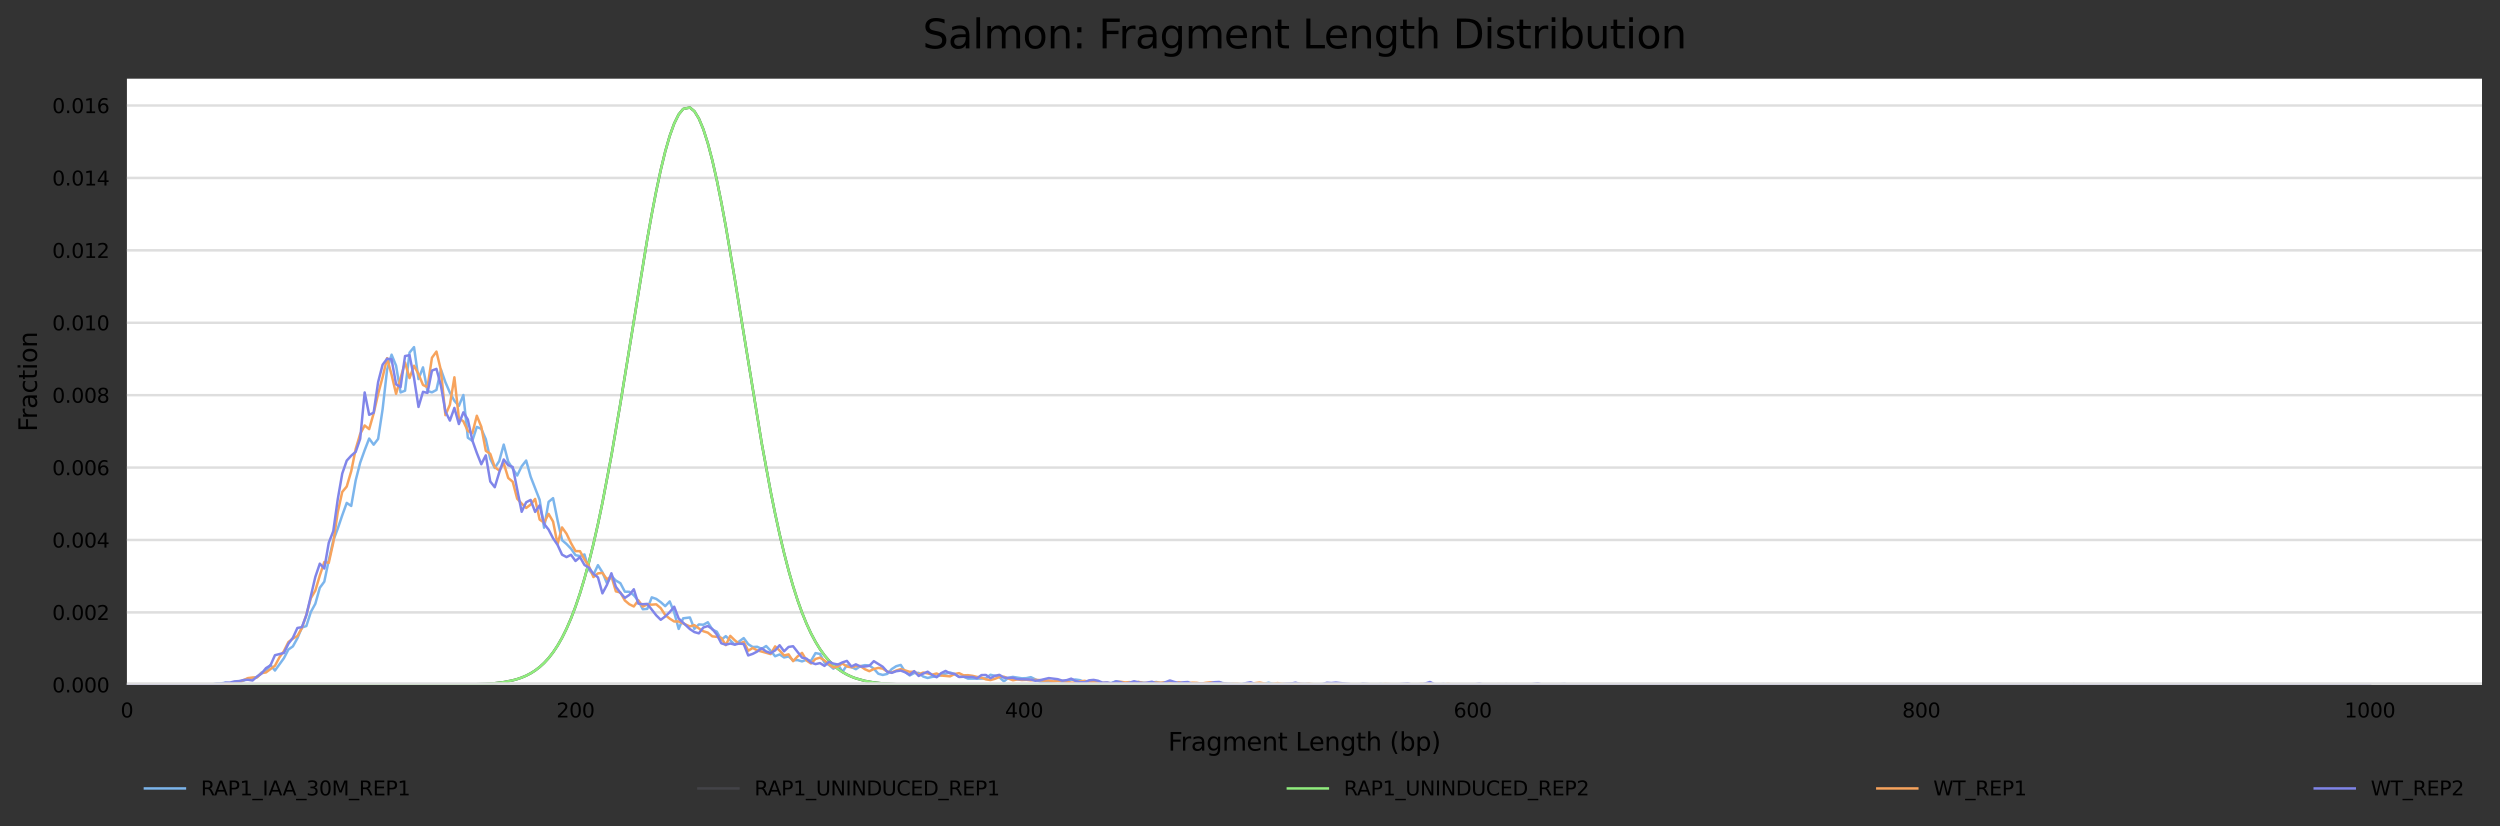 <?xml version="1.0" encoding="utf-8" standalone="no"?>
<!DOCTYPE svg PUBLIC "-//W3C//DTD SVG 1.1//EN"
  "http://www.w3.org/Graphics/SVG/1.1/DTD/svg11.dtd">
<svg xmlns:xlink="http://www.w3.org/1999/xlink" width="1000.261pt" height="330.542pt" viewBox="0 0 1000.261 330.542" xmlns="http://www.w3.org/2000/svg" version="1.1">
 <rect x="0" y="0" width="1000.261" height="330.542" fill="#333333" stroke="none"/>
 <defs>
  <style type="text/css">*{stroke-linejoin: round; stroke-linecap: butt}</style>
 </defs>
 <g id="figure_1">
  <g id="axes_1">
   <g id="patch_1">
    <path d="M 50.781 273.99 
L 993.061 273.99 
L 993.061 31.483 
L 50.781 31.483 
z
" style="fill: #ffffff"/>
   </g>
   <g id="matplotlib.axis_1">
    <g id="xtick_1">
     <g id="text_1">
      <!-- 0 -->
      <g transform="translate(48.236 287.069)scale(0.08 -0.08)">
       <defs>
        <path id="DejaVuSans-30" d="M 2034 4250 
Q 1547 4250 1301 3770 
Q 1056 3291 1056 2328 
Q 1056 1369 1301 889 
Q 1547 409 2034 409 
Q 2525 409 2770 889 
Q 3016 1369 3016 2328 
Q 3016 3291 2770 3770 
Q 2525 4250 2034 4250 
z
M 2034 4750 
Q 2819 4750 3233 4129 
Q 3647 3509 3647 2328 
Q 3647 1150 3233 529 
Q 2819 -91 2034 -91 
Q 1250 -91 836 529 
Q 422 1150 422 2328 
Q 422 3509 836 4129 
Q 1250 4750 2034 4750 
z
" transform="scale(0.016)"/>
       </defs>
       <use xlink:href="#DejaVuSans-30"/>
      </g>
     </g>
    </g>
    <g id="xtick_2">
     <g id="text_2">
      <!-- 200 -->
      <g transform="translate(222.628 287.069)scale(0.08 -0.08)">
       <defs>
        <path id="DejaVuSans-32" d="M 1228 531 
L 3431 531 
L 3431 0 
L 469 0 
L 469 531 
Q 828 903 1448 1529 
Q 2069 2156 2228 2338 
Q 2531 2678 2651 2914 
Q 2772 3150 2772 3378 
Q 2772 3750 2511 3984 
Q 2250 4219 1831 4219 
Q 1534 4219 1204 4116 
Q 875 4013 500 3803 
L 500 4441 
Q 881 4594 1212 4672 
Q 1544 4750 1819 4750 
Q 2544 4750 2975 4387 
Q 3406 4025 3406 3419 
Q 3406 3131 3298 2873 
Q 3191 2616 2906 2266 
Q 2828 2175 2409 1742 
Q 1991 1309 1228 531 
z
" transform="scale(0.016)"/>
       </defs>
       <use xlink:href="#DejaVuSans-32"/>
       <use xlink:href="#DejaVuSans-30" x="63.623"/>
       <use xlink:href="#DejaVuSans-30" x="127.246"/>
      </g>
     </g>
    </g>
    <g id="xtick_3">
     <g id="text_3">
      <!-- 400 -->
      <g transform="translate(402.109 287.069)scale(0.08 -0.08)">
       <defs>
        <path id="DejaVuSans-34" d="M 2419 4116 
L 825 1625 
L 2419 1625 
L 2419 4116 
z
M 2253 4666 
L 3047 4666 
L 3047 1625 
L 3713 1625 
L 3713 1100 
L 3047 1100 
L 3047 0 
L 2419 0 
L 2419 1100 
L 313 1100 
L 313 1709 
L 2253 4666 
z
" transform="scale(0.016)"/>
       </defs>
       <use xlink:href="#DejaVuSans-34"/>
       <use xlink:href="#DejaVuSans-30" x="63.623"/>
       <use xlink:href="#DejaVuSans-30" x="127.246"/>
      </g>
     </g>
    </g>
    <g id="xtick_4">
     <g id="text_4">
      <!-- 600 -->
      <g transform="translate(581.591 287.069)scale(0.08 -0.08)">
       <defs>
        <path id="DejaVuSans-36" d="M 2113 2584 
Q 1688 2584 1439 2293 
Q 1191 2003 1191 1497 
Q 1191 994 1439 701 
Q 1688 409 2113 409 
Q 2538 409 2786 701 
Q 3034 994 3034 1497 
Q 3034 2003 2786 2293 
Q 2538 2584 2113 2584 
z
M 3366 4563 
L 3366 3988 
Q 3128 4100 2886 4159 
Q 2644 4219 2406 4219 
Q 1781 4219 1451 3797 
Q 1122 3375 1075 2522 
Q 1259 2794 1537 2939 
Q 1816 3084 2150 3084 
Q 2853 3084 3261 2657 
Q 3669 2231 3669 1497 
Q 3669 778 3244 343 
Q 2819 -91 2113 -91 
Q 1303 -91 875 529 
Q 447 1150 447 2328 
Q 447 3434 972 4092 
Q 1497 4750 2381 4750 
Q 2619 4750 2861 4703 
Q 3103 4656 3366 4563 
z
" transform="scale(0.016)"/>
       </defs>
       <use xlink:href="#DejaVuSans-36"/>
       <use xlink:href="#DejaVuSans-30" x="63.623"/>
       <use xlink:href="#DejaVuSans-30" x="127.246"/>
      </g>
     </g>
    </g>
    <g id="xtick_5">
     <g id="text_5">
      <!-- 800 -->
      <g transform="translate(761.073 287.069)scale(0.08 -0.08)">
       <defs>
        <path id="DejaVuSans-38" d="M 2034 2216 
Q 1584 2216 1326 1975 
Q 1069 1734 1069 1313 
Q 1069 891 1326 650 
Q 1584 409 2034 409 
Q 2484 409 2743 651 
Q 3003 894 3003 1313 
Q 3003 1734 2745 1975 
Q 2488 2216 2034 2216 
z
M 1403 2484 
Q 997 2584 770 2862 
Q 544 3141 544 3541 
Q 544 4100 942 4425 
Q 1341 4750 2034 4750 
Q 2731 4750 3128 4425 
Q 3525 4100 3525 3541 
Q 3525 3141 3298 2862 
Q 3072 2584 2669 2484 
Q 3125 2378 3379 2068 
Q 3634 1759 3634 1313 
Q 3634 634 3220 271 
Q 2806 -91 2034 -91 
Q 1263 -91 848 271 
Q 434 634 434 1313 
Q 434 1759 690 2068 
Q 947 2378 1403 2484 
z
M 1172 3481 
Q 1172 3119 1398 2916 
Q 1625 2713 2034 2713 
Q 2441 2713 2670 2916 
Q 2900 3119 2900 3481 
Q 2900 3844 2670 4047 
Q 2441 4250 2034 4250 
Q 1625 4250 1398 4047 
Q 1172 3844 1172 3481 
z
" transform="scale(0.016)"/>
       </defs>
       <use xlink:href="#DejaVuSans-38"/>
       <use xlink:href="#DejaVuSans-30" x="63.623"/>
       <use xlink:href="#DejaVuSans-30" x="127.246"/>
      </g>
     </g>
    </g>
    <g id="xtick_6">
     <g id="text_6">
      <!-- 1000 -->
      <g transform="translate(938.01 287.069)scale(0.08 -0.08)">
       <defs>
        <path id="DejaVuSans-31" d="M 794 531 
L 1825 531 
L 1825 4091 
L 703 3866 
L 703 4441 
L 1819 4666 
L 2450 4666 
L 2450 531 
L 3481 531 
L 3481 0 
L 794 0 
L 794 531 
z
" transform="scale(0.016)"/>
       </defs>
       <use xlink:href="#DejaVuSans-31"/>
       <use xlink:href="#DejaVuSans-30" x="63.623"/>
       <use xlink:href="#DejaVuSans-30" x="127.246"/>
       <use xlink:href="#DejaVuSans-30" x="190.869"/>
      </g>
     </g>
    </g>
    <g id="text_7">
     <!-- Fragment Length (bp) -->
     <g transform="translate(467.363 300.331)scale(0.1 -0.1)">
      <defs>
       <path id="DejaVuSans-46" d="M 628 4666 
L 3309 4666 
L 3309 4134 
L 1259 4134 
L 1259 2759 
L 3109 2759 
L 3109 2228 
L 1259 2228 
L 1259 0 
L 628 0 
L 628 4666 
z
" transform="scale(0.016)"/>
       <path id="DejaVuSans-72" d="M 2631 2963 
Q 2534 3019 2420 3045 
Q 2306 3072 2169 3072 
Q 1681 3072 1420 2755 
Q 1159 2438 1159 1844 
L 1159 0 
L 581 0 
L 581 3500 
L 1159 3500 
L 1159 2956 
Q 1341 3275 1631 3429 
Q 1922 3584 2338 3584 
Q 2397 3584 2469 3576 
Q 2541 3569 2628 3553 
L 2631 2963 
z
" transform="scale(0.016)"/>
       <path id="DejaVuSans-61" d="M 2194 1759 
Q 1497 1759 1228 1600 
Q 959 1441 959 1056 
Q 959 750 1161 570 
Q 1363 391 1709 391 
Q 2188 391 2477 730 
Q 2766 1069 2766 1631 
L 2766 1759 
L 2194 1759 
z
M 3341 1997 
L 3341 0 
L 2766 0 
L 2766 531 
Q 2569 213 2275 61 
Q 1981 -91 1556 -91 
Q 1019 -91 701 211 
Q 384 513 384 1019 
Q 384 1609 779 1909 
Q 1175 2209 1959 2209 
L 2766 2209 
L 2766 2266 
Q 2766 2663 2505 2880 
Q 2244 3097 1772 3097 
Q 1472 3097 1187 3025 
Q 903 2953 641 2809 
L 641 3341 
Q 956 3463 1253 3523 
Q 1550 3584 1831 3584 
Q 2591 3584 2966 3190 
Q 3341 2797 3341 1997 
z
" transform="scale(0.016)"/>
       <path id="DejaVuSans-67" d="M 2906 1791 
Q 2906 2416 2648 2759 
Q 2391 3103 1925 3103 
Q 1463 3103 1205 2759 
Q 947 2416 947 1791 
Q 947 1169 1205 825 
Q 1463 481 1925 481 
Q 2391 481 2648 825 
Q 2906 1169 2906 1791 
z
M 3481 434 
Q 3481 -459 3084 -895 
Q 2688 -1331 1869 -1331 
Q 1566 -1331 1297 -1286 
Q 1028 -1241 775 -1147 
L 775 -588 
Q 1028 -725 1275 -790 
Q 1522 -856 1778 -856 
Q 2344 -856 2625 -561 
Q 2906 -266 2906 331 
L 2906 616 
Q 2728 306 2450 153 
Q 2172 0 1784 0 
Q 1141 0 747 490 
Q 353 981 353 1791 
Q 353 2603 747 3093 
Q 1141 3584 1784 3584 
Q 2172 3584 2450 3431 
Q 2728 3278 2906 2969 
L 2906 3500 
L 3481 3500 
L 3481 434 
z
" transform="scale(0.016)"/>
       <path id="DejaVuSans-6d" d="M 3328 2828 
Q 3544 3216 3844 3400 
Q 4144 3584 4550 3584 
Q 5097 3584 5394 3201 
Q 5691 2819 5691 2113 
L 5691 0 
L 5113 0 
L 5113 2094 
Q 5113 2597 4934 2840 
Q 4756 3084 4391 3084 
Q 3944 3084 3684 2787 
Q 3425 2491 3425 1978 
L 3425 0 
L 2847 0 
L 2847 2094 
Q 2847 2600 2669 2842 
Q 2491 3084 2119 3084 
Q 1678 3084 1418 2786 
Q 1159 2488 1159 1978 
L 1159 0 
L 581 0 
L 581 3500 
L 1159 3500 
L 1159 2956 
Q 1356 3278 1631 3431 
Q 1906 3584 2284 3584 
Q 2666 3584 2933 3390 
Q 3200 3197 3328 2828 
z
" transform="scale(0.016)"/>
       <path id="DejaVuSans-65" d="M 3597 1894 
L 3597 1613 
L 953 1613 
Q 991 1019 1311 708 
Q 1631 397 2203 397 
Q 2534 397 2845 478 
Q 3156 559 3463 722 
L 3463 178 
Q 3153 47 2828 -22 
Q 2503 -91 2169 -91 
Q 1331 -91 842 396 
Q 353 884 353 1716 
Q 353 2575 817 3079 
Q 1281 3584 2069 3584 
Q 2775 3584 3186 3129 
Q 3597 2675 3597 1894 
z
M 3022 2063 
Q 3016 2534 2758 2815 
Q 2500 3097 2075 3097 
Q 1594 3097 1305 2825 
Q 1016 2553 972 2059 
L 3022 2063 
z
" transform="scale(0.016)"/>
       <path id="DejaVuSans-6e" d="M 3513 2113 
L 3513 0 
L 2938 0 
L 2938 2094 
Q 2938 2591 2744 2837 
Q 2550 3084 2163 3084 
Q 1697 3084 1428 2787 
Q 1159 2491 1159 1978 
L 1159 0 
L 581 0 
L 581 3500 
L 1159 3500 
L 1159 2956 
Q 1366 3272 1645 3428 
Q 1925 3584 2291 3584 
Q 2894 3584 3203 3211 
Q 3513 2838 3513 2113 
z
" transform="scale(0.016)"/>
       <path id="DejaVuSans-74" d="M 1172 4494 
L 1172 3500 
L 2356 3500 
L 2356 3053 
L 1172 3053 
L 1172 1153 
Q 1172 725 1289 603 
Q 1406 481 1766 481 
L 2356 481 
L 2356 0 
L 1766 0 
Q 1100 0 847 248 
Q 594 497 594 1153 
L 594 3053 
L 172 3053 
L 172 3500 
L 594 3500 
L 594 4494 
L 1172 4494 
z
" transform="scale(0.016)"/>
       <path id="DejaVuSans-20" transform="scale(0.016)"/>
       <path id="DejaVuSans-4c" d="M 628 4666 
L 1259 4666 
L 1259 531 
L 3531 531 
L 3531 0 
L 628 0 
L 628 4666 
z
" transform="scale(0.016)"/>
       <path id="DejaVuSans-68" d="M 3513 2113 
L 3513 0 
L 2938 0 
L 2938 2094 
Q 2938 2591 2744 2837 
Q 2550 3084 2163 3084 
Q 1697 3084 1428 2787 
Q 1159 2491 1159 1978 
L 1159 0 
L 581 0 
L 581 4863 
L 1159 4863 
L 1159 2956 
Q 1366 3272 1645 3428 
Q 1925 3584 2291 3584 
Q 2894 3584 3203 3211 
Q 3513 2838 3513 2113 
z
" transform="scale(0.016)"/>
       <path id="DejaVuSans-28" d="M 1984 4856 
Q 1566 4138 1362 3434 
Q 1159 2731 1159 2009 
Q 1159 1288 1364 580 
Q 1569 -128 1984 -844 
L 1484 -844 
Q 1016 -109 783 600 
Q 550 1309 550 2009 
Q 550 2706 781 3412 
Q 1013 4119 1484 4856 
L 1984 4856 
z
" transform="scale(0.016)"/>
       <path id="DejaVuSans-62" d="M 3116 1747 
Q 3116 2381 2855 2742 
Q 2594 3103 2138 3103 
Q 1681 3103 1420 2742 
Q 1159 2381 1159 1747 
Q 1159 1113 1420 752 
Q 1681 391 2138 391 
Q 2594 391 2855 752 
Q 3116 1113 3116 1747 
z
M 1159 2969 
Q 1341 3281 1617 3432 
Q 1894 3584 2278 3584 
Q 2916 3584 3314 3078 
Q 3713 2572 3713 1747 
Q 3713 922 3314 415 
Q 2916 -91 2278 -91 
Q 1894 -91 1617 61 
Q 1341 213 1159 525 
L 1159 0 
L 581 0 
L 581 4863 
L 1159 4863 
L 1159 2969 
z
" transform="scale(0.016)"/>
       <path id="DejaVuSans-70" d="M 1159 525 
L 1159 -1331 
L 581 -1331 
L 581 3500 
L 1159 3500 
L 1159 2969 
Q 1341 3281 1617 3432 
Q 1894 3584 2278 3584 
Q 2916 3584 3314 3078 
Q 3713 2572 3713 1747 
Q 3713 922 3314 415 
Q 2916 -91 2278 -91 
Q 1894 -91 1617 61 
Q 1341 213 1159 525 
z
M 3116 1747 
Q 3116 2381 2855 2742 
Q 2594 3103 2138 3103 
Q 1681 3103 1420 2742 
Q 1159 2381 1159 1747 
Q 1159 1113 1420 752 
Q 1681 391 2138 391 
Q 2594 391 2855 752 
Q 3116 1113 3116 1747 
z
" transform="scale(0.016)"/>
       <path id="DejaVuSans-29" d="M 513 4856 
L 1013 4856 
Q 1481 4119 1714 3412 
Q 1947 2706 1947 2009 
Q 1947 1309 1714 600 
Q 1481 -109 1013 -844 
L 513 -844 
Q 928 -128 1133 580 
Q 1338 1288 1338 2009 
Q 1338 2731 1133 3434 
Q 928 4138 513 4856 
z
" transform="scale(0.016)"/>
      </defs>
      <use xlink:href="#DejaVuSans-46"/>
      <use xlink:href="#DejaVuSans-72" x="50.27"/>
      <use xlink:href="#DejaVuSans-61" x="91.383"/>
      <use xlink:href="#DejaVuSans-67" x="152.662"/>
      <use xlink:href="#DejaVuSans-6d" x="216.139"/>
      <use xlink:href="#DejaVuSans-65" x="313.551"/>
      <use xlink:href="#DejaVuSans-6e" x="375.074"/>
      <use xlink:href="#DejaVuSans-74" x="438.453"/>
      <use xlink:href="#DejaVuSans-20" x="477.662"/>
      <use xlink:href="#DejaVuSans-4c" x="509.449"/>
      <use xlink:href="#DejaVuSans-65" x="563.412"/>
      <use xlink:href="#DejaVuSans-6e" x="624.936"/>
      <use xlink:href="#DejaVuSans-67" x="688.314"/>
      <use xlink:href="#DejaVuSans-74" x="751.791"/>
      <use xlink:href="#DejaVuSans-68" x="791"/>
      <use xlink:href="#DejaVuSans-20" x="854.379"/>
      <use xlink:href="#DejaVuSans-28" x="886.166"/>
      <use xlink:href="#DejaVuSans-62" x="925.18"/>
      <use xlink:href="#DejaVuSans-70" x="988.656"/>
      <use xlink:href="#DejaVuSans-29" x="1052.133"/>
     </g>
    </g>
   </g>
   <g id="matplotlib.axis_2">
    <g id="ytick_1">
     <g id="line2d_1">
      <path d="M 50.781 273.99 
L 993.061 273.99 
" clip-path="url(#pdf39fdae99)" style="fill: none; stroke: #dedede; stroke-linecap: square"/>
     </g>
     <g id="text_8">
      <!-- 0.000 -->
      <g transform="translate(20.878 277.029)scale(0.08 -0.08)">
       <defs>
        <path id="DejaVuSans-2e" d="M 684 794 
L 1344 794 
L 1344 0 
L 684 0 
L 684 794 
z
" transform="scale(0.016)"/>
       </defs>
       <use xlink:href="#DejaVuSans-30"/>
       <use xlink:href="#DejaVuSans-2e" x="63.623"/>
       <use xlink:href="#DejaVuSans-30" x="95.41"/>
       <use xlink:href="#DejaVuSans-30" x="159.033"/>
       <use xlink:href="#DejaVuSans-30" x="222.656"/>
      </g>
     </g>
    </g>
    <g id="ytick_2">
     <g id="line2d_2">
      <path d="M 50.781 245.019 
L 993.061 245.019 
" clip-path="url(#pdf39fdae99)" style="fill: none; stroke: #dedede; stroke-linecap: square"/>
     </g>
     <g id="text_9">
      <!-- 0.002 -->
      <g transform="translate(20.878 248.058)scale(0.08 -0.08)">
       <use xlink:href="#DejaVuSans-30"/>
       <use xlink:href="#DejaVuSans-2e" x="63.623"/>
       <use xlink:href="#DejaVuSans-30" x="95.41"/>
       <use xlink:href="#DejaVuSans-30" x="159.033"/>
       <use xlink:href="#DejaVuSans-32" x="222.656"/>
      </g>
     </g>
    </g>
    <g id="ytick_3">
     <g id="line2d_3">
      <path d="M 50.781 216.047 
L 993.061 216.047 
" clip-path="url(#pdf39fdae99)" style="fill: none; stroke: #dedede; stroke-linecap: square"/>
     </g>
     <g id="text_10">
      <!-- 0.004 -->
      <g transform="translate(20.878 219.086)scale(0.08 -0.08)">
       <use xlink:href="#DejaVuSans-30"/>
       <use xlink:href="#DejaVuSans-2e" x="63.623"/>
       <use xlink:href="#DejaVuSans-30" x="95.41"/>
       <use xlink:href="#DejaVuSans-30" x="159.033"/>
       <use xlink:href="#DejaVuSans-34" x="222.656"/>
      </g>
     </g>
    </g>
    <g id="ytick_4">
     <g id="line2d_4">
      <path d="M 50.781 187.076 
L 993.061 187.076 
" clip-path="url(#pdf39fdae99)" style="fill: none; stroke: #dedede; stroke-linecap: square"/>
     </g>
     <g id="text_11">
      <!-- 0.006 -->
      <g transform="translate(20.878 190.115)scale(0.08 -0.08)">
       <use xlink:href="#DejaVuSans-30"/>
       <use xlink:href="#DejaVuSans-2e" x="63.623"/>
       <use xlink:href="#DejaVuSans-30" x="95.41"/>
       <use xlink:href="#DejaVuSans-30" x="159.033"/>
       <use xlink:href="#DejaVuSans-36" x="222.656"/>
      </g>
     </g>
    </g>
    <g id="ytick_5">
     <g id="line2d_5">
      <path d="M 50.781 158.104 
L 993.061 158.104 
" clip-path="url(#pdf39fdae99)" style="fill: none; stroke: #dedede; stroke-linecap: square"/>
     </g>
     <g id="text_12">
      <!-- 0.008 -->
      <g transform="translate(20.878 161.143)scale(0.08 -0.08)">
       <use xlink:href="#DejaVuSans-30"/>
       <use xlink:href="#DejaVuSans-2e" x="63.623"/>
       <use xlink:href="#DejaVuSans-30" x="95.41"/>
       <use xlink:href="#DejaVuSans-30" x="159.033"/>
       <use xlink:href="#DejaVuSans-38" x="222.656"/>
      </g>
     </g>
    </g>
    <g id="ytick_6">
     <g id="line2d_6">
      <path d="M 50.781 129.133 
L 993.061 129.133 
" clip-path="url(#pdf39fdae99)" style="fill: none; stroke: #dedede; stroke-linecap: square"/>
     </g>
     <g id="text_13">
      <!-- 0.010 -->
      <g transform="translate(20.878 132.172)scale(0.08 -0.08)">
       <use xlink:href="#DejaVuSans-30"/>
       <use xlink:href="#DejaVuSans-2e" x="63.623"/>
       <use xlink:href="#DejaVuSans-30" x="95.41"/>
       <use xlink:href="#DejaVuSans-31" x="159.033"/>
       <use xlink:href="#DejaVuSans-30" x="222.656"/>
      </g>
     </g>
    </g>
    <g id="ytick_7">
     <g id="line2d_7">
      <path d="M 50.781 100.161 
L 993.061 100.161 
" clip-path="url(#pdf39fdae99)" style="fill: none; stroke: #dedede; stroke-linecap: square"/>
     </g>
     <g id="text_14">
      <!-- 0.012 -->
      <g transform="translate(20.878 103.201)scale(0.08 -0.08)">
       <use xlink:href="#DejaVuSans-30"/>
       <use xlink:href="#DejaVuSans-2e" x="63.623"/>
       <use xlink:href="#DejaVuSans-30" x="95.41"/>
       <use xlink:href="#DejaVuSans-31" x="159.033"/>
       <use xlink:href="#DejaVuSans-32" x="222.656"/>
      </g>
     </g>
    </g>
    <g id="ytick_8">
     <g id="line2d_8">
      <path d="M 50.781 71.19 
L 993.061 71.19 
" clip-path="url(#pdf39fdae99)" style="fill: none; stroke: #dedede; stroke-linecap: square"/>
     </g>
     <g id="text_15">
      <!-- 0.014 -->
      <g transform="translate(20.878 74.229)scale(0.08 -0.08)">
       <use xlink:href="#DejaVuSans-30"/>
       <use xlink:href="#DejaVuSans-2e" x="63.623"/>
       <use xlink:href="#DejaVuSans-30" x="95.41"/>
       <use xlink:href="#DejaVuSans-31" x="159.033"/>
       <use xlink:href="#DejaVuSans-34" x="222.656"/>
      </g>
     </g>
    </g>
    <g id="ytick_9">
     <g id="line2d_9">
      <path d="M 50.781 42.218 
L 993.061 42.218 
" clip-path="url(#pdf39fdae99)" style="fill: none; stroke: #dedede; stroke-linecap: square"/>
     </g>
     <g id="text_16">
      <!-- 0.016 -->
      <g transform="translate(20.878 45.258)scale(0.08 -0.08)">
       <use xlink:href="#DejaVuSans-30"/>
       <use xlink:href="#DejaVuSans-2e" x="63.623"/>
       <use xlink:href="#DejaVuSans-30" x="95.41"/>
       <use xlink:href="#DejaVuSans-31" x="159.033"/>
       <use xlink:href="#DejaVuSans-36" x="222.656"/>
      </g>
     </g>
    </g>
    <g id="text_17">
     <!-- Fraction -->
     <g transform="translate(14.798 172.696)rotate(-90)scale(0.1 -0.1)">
      <defs>
       <path id="DejaVuSans-63" d="M 3122 3366 
L 3122 2828 
Q 2878 2963 2633 3030 
Q 2388 3097 2138 3097 
Q 1578 3097 1268 2742 
Q 959 2388 959 1747 
Q 959 1106 1268 751 
Q 1578 397 2138 397 
Q 2388 397 2633 464 
Q 2878 531 3122 666 
L 3122 134 
Q 2881 22 2623 -34 
Q 2366 -91 2075 -91 
Q 1284 -91 818 406 
Q 353 903 353 1747 
Q 353 2603 823 3093 
Q 1294 3584 2113 3584 
Q 2378 3584 2631 3529 
Q 2884 3475 3122 3366 
z
" transform="scale(0.016)"/>
       <path id="DejaVuSans-69" d="M 603 3500 
L 1178 3500 
L 1178 0 
L 603 0 
L 603 3500 
z
M 603 4863 
L 1178 4863 
L 1178 4134 
L 603 4134 
L 603 4863 
z
" transform="scale(0.016)"/>
       <path id="DejaVuSans-6f" d="M 1959 3097 
Q 1497 3097 1228 2736 
Q 959 2375 959 1747 
Q 959 1119 1226 758 
Q 1494 397 1959 397 
Q 2419 397 2687 759 
Q 2956 1122 2956 1747 
Q 2956 2369 2687 2733 
Q 2419 3097 1959 3097 
z
M 1959 3584 
Q 2709 3584 3137 3096 
Q 3566 2609 3566 1747 
Q 3566 888 3137 398 
Q 2709 -91 1959 -91 
Q 1206 -91 779 398 
Q 353 888 353 1747 
Q 353 2609 779 3096 
Q 1206 3584 1959 3584 
z
" transform="scale(0.016)"/>
      </defs>
      <use xlink:href="#DejaVuSans-46"/>
      <use xlink:href="#DejaVuSans-72" x="50.27"/>
      <use xlink:href="#DejaVuSans-61" x="91.383"/>
      <use xlink:href="#DejaVuSans-63" x="152.662"/>
      <use xlink:href="#DejaVuSans-74" x="207.643"/>
      <use xlink:href="#DejaVuSans-69" x="246.852"/>
      <use xlink:href="#DejaVuSans-6f" x="274.635"/>
      <use xlink:href="#DejaVuSans-6e" x="335.816"/>
     </g>
    </g>
   </g>
   <g id="line2d_10">
    <path d="M 50.781 273.99 
L 83.087 273.99 
L 90.267 273.19 
L 92.061 273.503 
L 93.856 273.134 
L 95.651 273.055 
L 97.446 272.362 
L 99.241 271.46 
L 101.036 271.336 
L 102.83 270.853 
L 104.625 269.092 
L 106.42 268.571 
L 108.215 266.063 
L 110.01 268.286 
L 113.599 263.328 
L 115.394 259.884 
L 117.189 258.615 
L 118.984 255.386 
L 120.779 251.072 
L 122.573 250.479 
L 124.368 244.863 
L 126.163 241.568 
L 127.958 235.161 
L 129.753 232.732 
L 131.547 224.113 
L 133.342 216.275 
L 135.137 211.491 
L 136.932 206.175 
L 138.727 201.218 
L 140.522 202.431 
L 142.316 192.183 
L 144.111 185.131 
L 145.906 180.124 
L 147.701 175.465 
L 149.496 177.924 
L 151.29 175.6 
L 153.085 163.714 
L 154.88 147.895 
L 156.675 141.906 
L 158.47 146.315 
L 160.265 157.005 
L 162.059 156.32 
L 163.854 141.086 
L 165.649 138.889 
L 167.444 151.66 
L 169.239 146.99 
L 171.034 156.435 
L 172.828 156.974 
L 174.623 156.015 
L 176.418 147.84 
L 178.213 152.938 
L 180.008 157.12 
L 181.802 160.352 
L 183.597 162.415 
L 185.392 158.051 
L 187.187 175.125 
L 188.982 176.386 
L 190.777 170.813 
L 192.571 171.56 
L 194.366 175.719 
L 196.161 183.615 
L 197.956 187.249 
L 199.751 184.458 
L 201.545 177.882 
L 203.34 184.711 
L 206.93 190.269 
L 208.725 186.567 
L 210.52 184.264 
L 212.314 190.729 
L 215.904 199.96 
L 217.699 211.139 
L 219.494 200.805 
L 221.288 199.31 
L 223.083 208.188 
L 224.878 216.114 
L 226.673 217.667 
L 228.468 219.545 
L 230.263 222.125 
L 232.057 222.488 
L 233.852 221.839 
L 235.647 228.071 
L 237.442 229.946 
L 239.237 226.128 
L 241.031 228.968 
L 242.826 233.301 
L 244.621 230.508 
L 246.416 232.285 
L 248.211 233.331 
L 250.006 236.743 
L 251.8 236.771 
L 253.595 238.151 
L 255.39 240.381 
L 257.185 243.763 
L 258.98 243.628 
L 260.774 239.001 
L 262.569 239.625 
L 264.364 240.919 
L 266.159 242.513 
L 267.954 240.631 
L 269.749 245.063 
L 271.543 251.63 
L 273.338 247.391 
L 276.03 247.052 
L 277.825 251.616 
L 279.62 249.83 
L 281.415 249.957 
L 283.21 248.964 
L 285.005 251.881 
L 286.799 252.733 
L 288.594 255.976 
L 290.389 254.521 
L 293.979 257.927 
L 297.568 255.299 
L 299.363 257.736 
L 301.158 258.867 
L 302.953 258.771 
L 304.748 259.62 
L 306.542 258.477 
L 308.337 260.361 
L 310.132 262.564 
L 311.927 261.846 
L 313.722 263.051 
L 315.516 262.657 
L 317.311 264.182 
L 319.106 264.102 
L 320.901 264.631 
L 322.696 263.948 
L 324.491 264.411 
L 326.285 261.311 
L 328.08 261.646 
L 329.875 265.133 
L 331.67 266.057 
L 333.465 267.552 
L 335.259 265.794 
L 337.054 268.813 
L 338.849 266.177 
L 340.644 266.878 
L 342.439 267.753 
L 344.234 266.527 
L 346.028 266.127 
L 347.823 266.244 
L 349.618 267.56 
L 351.413 269.567 
L 353.208 270.054 
L 355.002 269.635 
L 356.797 267.69 
L 358.592 266.544 
L 360.387 266.045 
L 362.182 268.826 
L 363.977 270.254 
L 365.771 269.298 
L 367.566 269.215 
L 369.361 270.691 
L 371.156 271.26 
L 372.951 270.821 
L 374.745 270.649 
L 376.54 270.16 
L 378.335 269.531 
L 380.13 269.041 
L 381.925 269.751 
L 383.72 270.784 
L 385.514 270.764 
L 387.309 271.52 
L 392.694 271.518 
L 394.488 271.373 
L 396.283 269.977 
L 398.078 270.395 
L 399.873 270.985 
L 401.668 272.627 
L 403.463 271.193 
L 405.257 270.828 
L 408.847 271.396 
L 410.642 271.327 
L 412.437 270.924 
L 416.026 272.686 
L 417.821 273.125 
L 419.616 272.772 
L 421.411 272.751 
L 423.206 272.529 
L 425 272.794 
L 426.795 272.737 
L 428.59 272.015 
L 430.385 271.883 
L 432.18 272.148 
L 433.974 272.961 
L 435.769 272.502 
L 437.564 272.673 
L 439.359 273.363 
L 441.154 273.448 
L 442.949 273.683 
L 444.743 273.218 
L 446.538 272.596 
L 450.128 273.329 
L 453.718 273.25 
L 455.512 272.905 
L 457.307 273.08 
L 459.102 273.473 
L 460.897 273.102 
L 462.692 272.867 
L 464.486 273.311 
L 466.281 272.951 
L 468.076 273.018 
L 469.871 273.569 
L 473.461 273.524 
L 475.255 273.851 
L 477.05 273.662 
L 480.64 273.834 
L 482.435 273.502 
L 486.024 273.137 
L 487.819 273.172 
L 489.614 273.335 
L 491.409 273.633 
L 496.793 273.763 
L 498.588 273.477 
L 500.383 273.541 
L 502.178 273.489 
L 503.972 273.71 
L 505.767 273.593 
L 507.562 273.15 
L 509.357 273.607 
L 514.741 273.921 
L 516.536 273.558 
L 520.126 273.918 
L 521.921 273.692 
L 523.715 273.657 
L 525.51 273.921 
L 527.305 273.846 
L 529.1 273.966 
L 530.895 273.909 
L 532.69 273.635 
L 534.484 273.881 
L 536.279 273.662 
L 538.074 273.84 
L 550.638 273.934 
L 552.433 273.655 
L 554.227 273.934 
L 556.022 273.975 
L 557.817 273.864 
L 563.201 273.921 
L 564.996 273.983 
L 566.791 273.771 
L 568.586 273.771 
L 570.381 273.99 
L 577.56 273.95 
L 579.355 273.802 
L 581.15 273.768 
L 582.944 273.95 
L 584.739 273.99 
L 586.534 273.841 
L 588.329 273.841 
L 590.124 273.96 
L 591.919 273.809 
L 593.713 273.96 
L 597.303 273.934 
L 602.687 273.972 
L 613.456 273.99 
L 615.251 273.96 
L 617.046 273.809 
L 618.841 273.96 
L 622.43 273.96 
L 624.225 273.809 
L 626.02 273.96 
L 633.199 273.99 
L 669.096 273.918 
L 670.891 273.717 
L 672.685 273.945 
L 674.48 273.99 
L 676.275 273.869 
L 678.07 273.869 
L 679.865 273.99 
L 692.428 273.99 
L 766.913 273.972 
L 768.708 273.879 
L 772.298 273.99 
L 948.19 273.99 
L 948.19 273.99 
" clip-path="url(#pdf39fdae99)" style="fill: none; stroke: #7cb5ec; stroke-linecap: square"/>
   </g>
   <g id="line2d_11">
    <path d="M 50.781 273.99 
L 187.187 273.884 
L 194.366 273.635 
L 197.956 273.367 
L 201.545 272.923 
L 205.135 272.21 
L 206.93 271.713 
L 208.725 271.096 
L 210.52 270.334 
L 212.314 269.402 
L 214.109 268.268 
L 215.904 266.9 
L 217.699 265.261 
L 219.494 263.311 
L 221.288 261.01 
L 223.083 258.313 
L 224.878 255.177 
L 226.673 251.557 
L 228.468 247.411 
L 230.263 242.7 
L 232.057 237.389 
L 233.852 231.449 
L 235.647 224.861 
L 237.442 217.615 
L 239.237 209.713 
L 241.031 201.17 
L 244.621 182.305 
L 248.211 161.47 
L 258.98 95.617 
L 260.774 85.646 
L 262.569 76.387 
L 264.364 67.994 
L 266.159 60.615 
L 267.954 54.382 
L 269.749 49.407 
L 271.543 45.786 
L 273.338 43.584 
L 276.03 43.031 
L 277.825 44.504 
L 279.62 47.423 
L 281.415 51.731 
L 283.21 57.347 
L 285.005 64.17 
L 286.799 72.073 
L 288.594 80.918 
L 290.389 90.553 
L 293.979 111.554 
L 304.748 177.257 
L 308.337 196.667 
L 310.132 205.52 
L 311.927 213.745 
L 313.722 221.321 
L 315.516 228.237 
L 317.311 234.499 
L 319.106 240.121 
L 320.901 245.128 
L 322.696 249.552 
L 324.491 253.43 
L 326.285 256.802 
L 328.08 259.714 
L 329.875 262.207 
L 331.67 264.327 
L 333.465 266.117 
L 335.259 267.615 
L 337.054 268.862 
L 338.849 269.891 
L 340.644 270.734 
L 342.439 271.421 
L 346.028 272.42 
L 349.618 273.055 
L 353.208 273.447 
L 358.592 273.761 
L 365.771 273.924 
L 381.925 273.987 
L 611.662 273.99 
L 948.19 273.99 
L 948.19 273.99 
" clip-path="url(#pdf39fdae99)" style="fill: none; stroke: #434348; stroke-linecap: square"/>
   </g>
   <g id="line2d_12">
    <path d="M 50.781 273.99 
L 187.187 273.884 
L 194.366 273.635 
L 197.956 273.367 
L 201.545 272.923 
L 205.135 272.21 
L 206.93 271.713 
L 208.725 271.096 
L 210.52 270.334 
L 212.314 269.402 
L 214.109 268.268 
L 215.904 266.9 
L 217.699 265.261 
L 219.494 263.311 
L 221.288 261.01 
L 223.083 258.313 
L 224.878 255.177 
L 226.673 251.557 
L 228.468 247.411 
L 230.263 242.7 
L 232.057 237.389 
L 233.852 231.449 
L 235.647 224.861 
L 237.442 217.615 
L 239.237 209.713 
L 241.031 201.17 
L 244.621 182.305 
L 248.211 161.47 
L 258.98 95.617 
L 260.774 85.646 
L 262.569 76.387 
L 264.364 67.994 
L 266.159 60.615 
L 267.954 54.382 
L 269.749 49.407 
L 271.543 45.786 
L 273.338 43.584 
L 276.03 43.031 
L 277.825 44.504 
L 279.62 47.423 
L 281.415 51.731 
L 283.21 57.347 
L 285.005 64.17 
L 286.799 72.073 
L 288.594 80.918 
L 290.389 90.553 
L 293.979 111.554 
L 304.748 177.257 
L 308.337 196.667 
L 310.132 205.52 
L 311.927 213.745 
L 313.722 221.321 
L 315.516 228.237 
L 317.311 234.499 
L 319.106 240.121 
L 320.901 245.128 
L 322.696 249.552 
L 324.491 253.43 
L 326.285 256.802 
L 328.08 259.714 
L 329.875 262.207 
L 331.67 264.327 
L 333.465 266.117 
L 335.259 267.615 
L 337.054 268.862 
L 338.849 269.891 
L 340.644 270.734 
L 342.439 271.421 
L 346.028 272.42 
L 349.618 273.055 
L 353.208 273.447 
L 358.592 273.761 
L 365.771 273.924 
L 381.925 273.987 
L 611.662 273.99 
L 948.19 273.99 
L 948.19 273.99 
" clip-path="url(#pdf39fdae99)" style="fill: none; stroke: #90ed7d; stroke-linecap: square"/>
   </g>
   <g id="line2d_13">
    <path d="M 50.781 273.99 
L 83.087 273.969 
L 84.882 273.771 
L 88.472 273.754 
L 90.267 273.567 
L 92.061 273.707 
L 93.856 273.131 
L 95.651 272.928 
L 99.241 271.299 
L 101.036 271.074 
L 102.83 271.051 
L 104.625 269.337 
L 106.42 269.034 
L 110.01 266.37 
L 111.804 262.996 
L 113.599 260.491 
L 115.394 256.888 
L 117.189 255.491 
L 118.984 254.477 
L 120.779 251.335 
L 122.573 245.972 
L 124.368 239.351 
L 126.163 236.304 
L 127.958 230.228 
L 129.753 224.872 
L 131.547 225.168 
L 133.342 217.081 
L 135.137 204.917 
L 136.932 196.829 
L 138.727 194.657 
L 140.522 188.554 
L 142.316 179.656 
L 144.111 173.632 
L 145.906 170.225 
L 147.701 171.695 
L 149.496 165.409 
L 151.29 157.619 
L 153.085 150.906 
L 154.88 143.306 
L 156.675 149.97 
L 158.47 157.558 
L 162.059 145.018 
L 163.854 151.284 
L 165.649 146.337 
L 167.444 149.666 
L 169.239 154.023 
L 171.034 154.914 
L 172.828 143.128 
L 174.623 140.672 
L 176.418 148.188 
L 178.213 166.101 
L 180.008 161.928 
L 181.802 150.959 
L 183.597 167.374 
L 185.392 168.553 
L 187.187 172.439 
L 188.982 173.338 
L 190.777 166.346 
L 192.571 170.756 
L 194.366 180.385 
L 196.161 181.582 
L 197.956 186.899 
L 199.751 188.238 
L 201.545 185.345 
L 203.34 191.237 
L 205.135 192.749 
L 206.93 199.55 
L 208.725 201.484 
L 210.52 203.239 
L 212.314 201.881 
L 214.109 199.627 
L 215.904 207.876 
L 217.699 209.116 
L 219.494 205.611 
L 221.288 208.682 
L 223.083 217.739 
L 224.878 211.028 
L 226.673 213.567 
L 228.468 217.321 
L 230.263 220.501 
L 232.057 220.535 
L 233.852 223.822 
L 235.647 226.581 
L 237.442 230.884 
L 239.237 229.414 
L 241.031 229.214 
L 242.826 231.766 
L 244.621 230.571 
L 246.416 236.61 
L 248.211 237.056 
L 250.006 240.248 
L 251.8 241.766 
L 253.595 242.646 
L 255.39 240.195 
L 257.185 242.715 
L 258.98 241.811 
L 260.774 241.924 
L 262.569 241.791 
L 264.364 243.327 
L 266.159 246.074 
L 267.954 247.509 
L 269.749 248.662 
L 271.543 248.643 
L 276.03 250.638 
L 277.825 250.122 
L 279.62 251.436 
L 281.415 252.565 
L 283.21 253.119 
L 285.005 254.612 
L 286.799 254.798 
L 288.594 255.189 
L 290.389 258.122 
L 292.184 254.414 
L 293.979 256.167 
L 295.773 257.601 
L 297.568 256.801 
L 299.363 260.363 
L 301.158 259.254 
L 302.953 260.202 
L 306.542 261.184 
L 308.337 261.708 
L 310.132 258.626 
L 311.927 260.283 
L 313.722 262.261 
L 315.516 261.809 
L 317.311 264.527 
L 319.106 262.65 
L 320.901 261.226 
L 322.696 264.279 
L 324.491 265.462 
L 326.285 263.645 
L 328.08 263.129 
L 329.875 264.272 
L 331.67 265.811 
L 333.465 267.052 
L 335.259 266.599 
L 337.054 265.469 
L 338.849 266.676 
L 340.644 267.013 
L 342.439 266.524 
L 344.234 266.485 
L 346.028 267.757 
L 347.823 268.543 
L 349.618 267.675 
L 351.413 267.229 
L 353.208 267.528 
L 355.002 268.702 
L 356.797 269.081 
L 358.592 268.289 
L 360.387 267.703 
L 363.977 268.802 
L 365.771 268.748 
L 367.566 269.816 
L 369.361 269.091 
L 371.156 269.437 
L 372.951 269.943 
L 374.745 269.459 
L 376.54 270.287 
L 380.13 270.614 
L 381.925 269.688 
L 383.72 269.323 
L 385.514 270.199 
L 387.309 270.144 
L 389.104 270.401 
L 390.899 270.832 
L 392.694 271.14 
L 394.488 271.821 
L 396.283 272.095 
L 398.078 271.601 
L 399.873 270.85 
L 401.668 270.754 
L 405.257 272.175 
L 407.052 271.86 
L 408.847 272.081 
L 410.642 272.006 
L 412.437 272.195 
L 414.231 272.005 
L 416.026 272.101 
L 417.821 272.346 
L 419.616 272.236 
L 421.411 272.651 
L 423.206 272.441 
L 425 272.434 
L 428.59 273.143 
L 430.385 273.069 
L 432.18 272.614 
L 433.974 272.401 
L 435.769 272.794 
L 437.564 272.813 
L 441.154 273.253 
L 442.949 273.197 
L 444.743 273.425 
L 446.538 273.039 
L 448.333 272.774 
L 450.128 273.028 
L 451.923 272.922 
L 453.718 273.403 
L 455.512 272.817 
L 457.307 273.261 
L 459.102 273.2 
L 460.897 273.024 
L 464.486 273.151 
L 466.281 272.986 
L 468.076 273.239 
L 469.871 273.38 
L 471.666 272.932 
L 473.461 273.286 
L 475.255 273.395 
L 477.05 273.142 
L 478.845 273.199 
L 480.64 273.518 
L 482.435 273.191 
L 484.229 272.993 
L 487.819 273.189 
L 491.409 273.757 
L 493.204 273.6 
L 494.998 273.557 
L 496.793 273.803 
L 498.588 273.865 
L 502.178 273.324 
L 503.972 273.087 
L 507.562 273.813 
L 509.357 273.612 
L 511.152 273.298 
L 512.947 273.581 
L 514.741 273.675 
L 520.126 273.533 
L 521.921 273.735 
L 523.715 273.514 
L 525.51 273.76 
L 530.895 273.958 
L 534.484 273.679 
L 536.279 273.78 
L 541.664 273.834 
L 545.253 273.937 
L 548.843 273.838 
L 550.638 273.981 
L 554.227 273.665 
L 561.407 273.974 
L 564.996 273.766 
L 566.791 273.876 
L 568.586 273.634 
L 573.97 273.942 
L 577.56 273.849 
L 579.355 273.625 
L 581.15 273.857 
L 586.534 273.955 
L 588.329 273.833 
L 590.124 273.964 
L 591.919 273.958 
L 593.713 273.8 
L 595.508 273.93 
L 597.303 273.926 
L 599.098 273.744 
L 600.893 273.764 
L 602.687 273.958 
L 609.867 273.987 
L 624.225 273.958 
L 626.02 273.8 
L 627.815 273.958 
L 634.994 273.99 
L 685.249 273.99 
L 687.044 273.863 
L 688.839 273.863 
L 690.634 273.99 
L 948.19 273.99 
L 948.19 273.99 
" clip-path="url(#pdf39fdae99)" style="fill: none; stroke: #f7a35c; stroke-linecap: square"/>
   </g>
   <g id="line2d_14">
    <path d="M 50.781 273.99 
L 84.882 273.885 
L 86.677 273.551 
L 88.472 273.665 
L 90.267 273.134 
L 92.061 273.092 
L 93.856 272.62 
L 95.651 272.504 
L 97.446 272.075 
L 99.241 271.979 
L 101.036 272.268 
L 102.83 270.698 
L 104.625 269.522 
L 106.42 267.318 
L 108.215 266.213 
L 110.01 262.152 
L 113.599 261.24 
L 115.394 257.563 
L 117.189 255.181 
L 118.984 251.255 
L 120.779 250.917 
L 122.573 246.158 
L 126.163 230.829 
L 127.958 225.527 
L 129.753 227.456 
L 131.547 217.135 
L 133.342 212.533 
L 135.137 199.732 
L 136.932 189.483 
L 138.727 184.294 
L 140.522 182.326 
L 142.316 180.783 
L 144.111 175.563 
L 145.906 157.023 
L 147.701 165.961 
L 149.496 165.134 
L 151.29 152.864 
L 153.085 145.921 
L 154.88 143.536 
L 156.675 143.781 
L 158.47 153.768 
L 160.265 154.891 
L 162.059 142.455 
L 163.854 142.12 
L 165.649 151.206 
L 167.444 162.818 
L 169.239 156.769 
L 171.034 157.203 
L 172.828 148.275 
L 174.623 147.585 
L 176.418 154.352 
L 178.213 164.667 
L 180.008 168.271 
L 181.802 163.204 
L 183.597 169.665 
L 185.392 164.974 
L 187.187 167.858 
L 188.982 176.188 
L 190.777 181.224 
L 192.571 185.746 
L 194.366 182.201 
L 196.161 192.653 
L 197.956 194.938 
L 199.751 189.002 
L 201.545 183.842 
L 203.34 186.135 
L 205.135 186.846 
L 208.725 204.769 
L 210.52 200.957 
L 212.314 200.028 
L 214.109 204.804 
L 215.904 202.199 
L 217.699 209.608 
L 219.494 211.9 
L 221.288 215.37 
L 223.083 218.018 
L 224.878 221.921 
L 226.673 222.895 
L 228.468 221.984 
L 230.263 224.453 
L 232.057 222.909 
L 233.852 226.052 
L 235.647 227.138 
L 237.442 229.621 
L 239.237 230.998 
L 241.031 237.399 
L 242.826 234.042 
L 244.621 229.37 
L 246.416 234.774 
L 248.211 237.185 
L 250.006 239.222 
L 251.8 238.013 
L 253.595 235.773 
L 255.39 241.511 
L 257.185 241.748 
L 258.98 241.615 
L 262.569 246.209 
L 264.364 247.978 
L 266.159 246.648 
L 267.954 244.91 
L 269.749 242.752 
L 271.543 247.474 
L 276.03 251.701 
L 277.825 252.892 
L 279.62 253.404 
L 281.415 251.06 
L 283.21 250.482 
L 285.005 251.662 
L 286.799 253.877 
L 288.594 257.385 
L 290.389 257.945 
L 292.184 257.48 
L 293.979 257.908 
L 295.773 257.484 
L 297.568 257.692 
L 299.363 262.241 
L 301.158 261.621 
L 302.953 260.69 
L 304.748 259.398 
L 306.542 260.642 
L 308.337 261.313 
L 310.132 260.228 
L 311.927 258.171 
L 313.722 260.586 
L 315.516 258.843 
L 317.311 258.558 
L 320.901 263.125 
L 322.696 263.532 
L 324.491 265.076 
L 326.285 265.721 
L 328.08 265.297 
L 329.875 266.428 
L 331.67 264.775 
L 333.465 265.521 
L 335.259 265.881 
L 337.054 265.027 
L 338.849 264.434 
L 340.644 266.682 
L 342.439 265.797 
L 344.234 266.688 
L 346.028 266.677 
L 347.823 266.393 
L 349.618 264.537 
L 353.208 266.784 
L 355.002 268.797 
L 356.797 269.205 
L 358.592 268.553 
L 360.387 268.304 
L 362.182 268.997 
L 363.977 270.012 
L 365.771 268.532 
L 367.566 270.454 
L 369.361 269.522 
L 371.156 268.752 
L 372.951 270.012 
L 374.745 270.97 
L 376.54 269.336 
L 378.335 268.447 
L 380.13 269.42 
L 381.925 269.602 
L 383.72 270.87 
L 385.514 270.767 
L 387.309 270.897 
L 389.104 270.855 
L 390.899 271.398 
L 392.694 270.104 
L 394.488 270.057 
L 396.283 271.358 
L 398.078 270.395 
L 399.873 270.009 
L 401.668 271.136 
L 403.463 271.255 
L 405.257 271.175 
L 407.052 271.709 
L 412.437 271.88 
L 414.231 272.379 
L 416.026 272.163 
L 419.616 271.308 
L 423.206 271.749 
L 425 272.326 
L 426.795 272.132 
L 428.59 271.525 
L 430.385 272.495 
L 432.18 272.99 
L 433.974 272.959 
L 435.769 272.198 
L 437.564 272.025 
L 439.359 272.371 
L 441.154 273.156 
L 442.949 273.042 
L 444.743 273.424 
L 446.538 272.618 
L 448.333 272.949 
L 450.128 273.551 
L 451.923 273.203 
L 453.718 272.567 
L 457.307 273.43 
L 460.897 272.761 
L 462.692 273.499 
L 464.486 273.722 
L 468.076 272.247 
L 469.871 272.844 
L 471.666 273.295 
L 473.461 273.001 
L 475.255 272.88 
L 477.05 273.659 
L 480.64 273.566 
L 482.435 273.713 
L 486.024 272.947 
L 487.819 272.862 
L 489.614 273.572 
L 496.793 273.853 
L 498.588 273.3 
L 500.383 272.964 
L 502.178 273.741 
L 503.972 273.975 
L 509.357 273.733 
L 511.152 273.918 
L 514.741 273.546 
L 516.536 273.515 
L 518.331 273.134 
L 520.126 273.64 
L 523.715 273.725 
L 527.305 273.921 
L 529.1 273.734 
L 530.895 273.164 
L 532.69 273.292 
L 534.484 273.106 
L 539.869 273.68 
L 541.664 273.96 
L 543.458 273.936 
L 545.253 273.533 
L 547.048 273.67 
L 548.843 273.933 
L 550.638 273.99 
L 554.227 273.933 
L 557.817 273.99 
L 563.201 273.396 
L 564.996 273.919 
L 568.586 273.99 
L 572.176 272.866 
L 573.97 273.795 
L 575.765 273.858 
L 577.56 273.653 
L 579.355 273.934 
L 582.944 273.99 
L 588.329 273.99 
L 590.124 273.803 
L 591.919 273.489 
L 593.713 273.927 
L 599.098 273.79 
L 600.893 273.867 
L 602.687 273.71 
L 604.482 273.943 
L 609.867 273.99 
L 611.662 273.952 
L 615.251 273.386 
L 617.046 273.896 
L 620.636 273.99 
L 626.02 273.647 
L 627.815 273.934 
L 631.405 273.99 
L 634.994 273.99 
L 636.789 273.804 
L 638.584 273.804 
L 640.379 273.99 
L 642.174 273.804 
L 643.968 273.804 
L 645.763 273.963 
L 672.685 273.959 
L 674.48 273.804 
L 676.275 273.959 
L 683.454 273.99 
L 713.966 273.966 
L 715.761 273.843 
L 719.351 273.99 
L 827.937 273.943 
L 829.732 273.71 
L 831.527 273.943 
L 836.911 273.99 
L 948.19 273.99 
L 948.19 273.99 
" clip-path="url(#pdf39fdae99)" style="fill: none; stroke: #8085e9; stroke-linecap: square"/>
   </g>
   <g id="line2d_15">
    <path d="M 50.781 273.99 
L 993.061 273.99 
" clip-path="url(#pdf39fdae99)" style="fill: none; stroke: #dedede; stroke-width: 2; stroke-linecap: square"/>
   </g>
   <g id="text_18">
    <!-- Salmon: Fragment Length Distribution -->
    <g transform="translate(369.159 19.358)scale(0.16 -0.16)">
     <defs>
      <path id="DejaVuSans-53" d="M 3425 4513 
L 3425 3897 
Q 3066 4069 2747 4153 
Q 2428 4238 2131 4238 
Q 1616 4238 1336 4038 
Q 1056 3838 1056 3469 
Q 1056 3159 1242 3001 
Q 1428 2844 1947 2747 
L 2328 2669 
Q 3034 2534 3370 2195 
Q 3706 1856 3706 1288 
Q 3706 609 3251 259 
Q 2797 -91 1919 -91 
Q 1588 -91 1214 -16 
Q 841 59 441 206 
L 441 856 
Q 825 641 1194 531 
Q 1563 422 1919 422 
Q 2459 422 2753 634 
Q 3047 847 3047 1241 
Q 3047 1584 2836 1778 
Q 2625 1972 2144 2069 
L 1759 2144 
Q 1053 2284 737 2584 
Q 422 2884 422 3419 
Q 422 4038 858 4394 
Q 1294 4750 2059 4750 
Q 2388 4750 2728 4690 
Q 3069 4631 3425 4513 
z
" transform="scale(0.016)"/>
      <path id="DejaVuSans-6c" d="M 603 4863 
L 1178 4863 
L 1178 0 
L 603 0 
L 603 4863 
z
" transform="scale(0.016)"/>
      <path id="DejaVuSans-3a" d="M 750 794 
L 1409 794 
L 1409 0 
L 750 0 
L 750 794 
z
M 750 3309 
L 1409 3309 
L 1409 2516 
L 750 2516 
L 750 3309 
z
" transform="scale(0.016)"/>
      <path id="DejaVuSans-44" d="M 1259 4147 
L 1259 519 
L 2022 519 
Q 2988 519 3436 956 
Q 3884 1394 3884 2338 
Q 3884 3275 3436 3711 
Q 2988 4147 2022 4147 
L 1259 4147 
z
M 628 4666 
L 1925 4666 
Q 3281 4666 3915 4102 
Q 4550 3538 4550 2338 
Q 4550 1131 3912 565 
Q 3275 0 1925 0 
L 628 0 
L 628 4666 
z
" transform="scale(0.016)"/>
      <path id="DejaVuSans-73" d="M 2834 3397 
L 2834 2853 
Q 2591 2978 2328 3040 
Q 2066 3103 1784 3103 
Q 1356 3103 1142 2972 
Q 928 2841 928 2578 
Q 928 2378 1081 2264 
Q 1234 2150 1697 2047 
L 1894 2003 
Q 2506 1872 2764 1633 
Q 3022 1394 3022 966 
Q 3022 478 2636 193 
Q 2250 -91 1575 -91 
Q 1294 -91 989 -36 
Q 684 19 347 128 
L 347 722 
Q 666 556 975 473 
Q 1284 391 1588 391 
Q 1994 391 2212 530 
Q 2431 669 2431 922 
Q 2431 1156 2273 1281 
Q 2116 1406 1581 1522 
L 1381 1569 
Q 847 1681 609 1914 
Q 372 2147 372 2553 
Q 372 3047 722 3315 
Q 1072 3584 1716 3584 
Q 2034 3584 2315 3537 
Q 2597 3491 2834 3397 
z
" transform="scale(0.016)"/>
      <path id="DejaVuSans-75" d="M 544 1381 
L 544 3500 
L 1119 3500 
L 1119 1403 
Q 1119 906 1312 657 
Q 1506 409 1894 409 
Q 2359 409 2629 706 
Q 2900 1003 2900 1516 
L 2900 3500 
L 3475 3500 
L 3475 0 
L 2900 0 
L 2900 538 
Q 2691 219 2414 64 
Q 2138 -91 1772 -91 
Q 1169 -91 856 284 
Q 544 659 544 1381 
z
M 1991 3584 
L 1991 3584 
z
" transform="scale(0.016)"/>
     </defs>
     <use xlink:href="#DejaVuSans-53"/>
     <use xlink:href="#DejaVuSans-61" x="63.477"/>
     <use xlink:href="#DejaVuSans-6c" x="124.756"/>
     <use xlink:href="#DejaVuSans-6d" x="152.539"/>
     <use xlink:href="#DejaVuSans-6f" x="249.951"/>
     <use xlink:href="#DejaVuSans-6e" x="311.133"/>
     <use xlink:href="#DejaVuSans-3a" x="374.512"/>
     <use xlink:href="#DejaVuSans-20" x="408.203"/>
     <use xlink:href="#DejaVuSans-46" x="439.99"/>
     <use xlink:href="#DejaVuSans-72" x="490.26"/>
     <use xlink:href="#DejaVuSans-61" x="531.373"/>
     <use xlink:href="#DejaVuSans-67" x="592.652"/>
     <use xlink:href="#DejaVuSans-6d" x="656.129"/>
     <use xlink:href="#DejaVuSans-65" x="753.541"/>
     <use xlink:href="#DejaVuSans-6e" x="815.064"/>
     <use xlink:href="#DejaVuSans-74" x="878.443"/>
     <use xlink:href="#DejaVuSans-20" x="917.652"/>
     <use xlink:href="#DejaVuSans-4c" x="949.439"/>
     <use xlink:href="#DejaVuSans-65" x="1003.402"/>
     <use xlink:href="#DejaVuSans-6e" x="1064.926"/>
     <use xlink:href="#DejaVuSans-67" x="1128.305"/>
     <use xlink:href="#DejaVuSans-74" x="1191.781"/>
     <use xlink:href="#DejaVuSans-68" x="1230.99"/>
     <use xlink:href="#DejaVuSans-20" x="1294.369"/>
     <use xlink:href="#DejaVuSans-44" x="1326.156"/>
     <use xlink:href="#DejaVuSans-69" x="1403.158"/>
     <use xlink:href="#DejaVuSans-73" x="1430.941"/>
     <use xlink:href="#DejaVuSans-74" x="1483.041"/>
     <use xlink:href="#DejaVuSans-72" x="1522.25"/>
     <use xlink:href="#DejaVuSans-69" x="1563.363"/>
     <use xlink:href="#DejaVuSans-62" x="1591.146"/>
     <use xlink:href="#DejaVuSans-75" x="1654.623"/>
     <use xlink:href="#DejaVuSans-74" x="1718.002"/>
     <use xlink:href="#DejaVuSans-69" x="1757.211"/>
     <use xlink:href="#DejaVuSans-6f" x="1784.994"/>
     <use xlink:href="#DejaVuSans-6e" x="1846.176"/>
    </g>
   </g>
   <g id="legend_1">
    <g id="line2d_16">
     <path d="M 57.981 315.455 
L 65.981 315.455 
L 73.981 315.455 
" style="fill: none; stroke: #7cb5ec; stroke-linecap: square"/>
    </g>
    <g id="text_19">
     <!-- RAP1_IAA_30M_REP1 -->
     <g transform="translate(80.381 318.255)scale(0.08 -0.08)">
      <defs>
       <path id="DejaVuSans-52" d="M 2841 2188 
Q 3044 2119 3236 1894 
Q 3428 1669 3622 1275 
L 4263 0 
L 3584 0 
L 2988 1197 
Q 2756 1666 2539 1819 
Q 2322 1972 1947 1972 
L 1259 1972 
L 1259 0 
L 628 0 
L 628 4666 
L 2053 4666 
Q 2853 4666 3247 4331 
Q 3641 3997 3641 3322 
Q 3641 2881 3436 2590 
Q 3231 2300 2841 2188 
z
M 1259 4147 
L 1259 2491 
L 2053 2491 
Q 2509 2491 2742 2702 
Q 2975 2913 2975 3322 
Q 2975 3731 2742 3939 
Q 2509 4147 2053 4147 
L 1259 4147 
z
" transform="scale(0.016)"/>
       <path id="DejaVuSans-41" d="M 2188 4044 
L 1331 1722 
L 3047 1722 
L 2188 4044 
z
M 1831 4666 
L 2547 4666 
L 4325 0 
L 3669 0 
L 3244 1197 
L 1141 1197 
L 716 0 
L 50 0 
L 1831 4666 
z
" transform="scale(0.016)"/>
       <path id="DejaVuSans-50" d="M 1259 4147 
L 1259 2394 
L 2053 2394 
Q 2494 2394 2734 2622 
Q 2975 2850 2975 3272 
Q 2975 3691 2734 3919 
Q 2494 4147 2053 4147 
L 1259 4147 
z
M 628 4666 
L 2053 4666 
Q 2838 4666 3239 4311 
Q 3641 3956 3641 3272 
Q 3641 2581 3239 2228 
Q 2838 1875 2053 1875 
L 1259 1875 
L 1259 0 
L 628 0 
L 628 4666 
z
" transform="scale(0.016)"/>
       <path id="DejaVuSans-5f" d="M 3263 -1063 
L 3263 -1509 
L -63 -1509 
L -63 -1063 
L 3263 -1063 
z
" transform="scale(0.016)"/>
       <path id="DejaVuSans-49" d="M 628 4666 
L 1259 4666 
L 1259 0 
L 628 0 
L 628 4666 
z
" transform="scale(0.016)"/>
       <path id="DejaVuSans-33" d="M 2597 2516 
Q 3050 2419 3304 2112 
Q 3559 1806 3559 1356 
Q 3559 666 3084 287 
Q 2609 -91 1734 -91 
Q 1441 -91 1130 -33 
Q 819 25 488 141 
L 488 750 
Q 750 597 1062 519 
Q 1375 441 1716 441 
Q 2309 441 2620 675 
Q 2931 909 2931 1356 
Q 2931 1769 2642 2001 
Q 2353 2234 1838 2234 
L 1294 2234 
L 1294 2753 
L 1863 2753 
Q 2328 2753 2575 2939 
Q 2822 3125 2822 3475 
Q 2822 3834 2567 4026 
Q 2313 4219 1838 4219 
Q 1578 4219 1281 4162 
Q 984 4106 628 3988 
L 628 4550 
Q 988 4650 1302 4700 
Q 1616 4750 1894 4750 
Q 2613 4750 3031 4423 
Q 3450 4097 3450 3541 
Q 3450 3153 3228 2886 
Q 3006 2619 2597 2516 
z
" transform="scale(0.016)"/>
       <path id="DejaVuSans-4d" d="M 628 4666 
L 1569 4666 
L 2759 1491 
L 3956 4666 
L 4897 4666 
L 4897 0 
L 4281 0 
L 4281 4097 
L 3078 897 
L 2444 897 
L 1241 4097 
L 1241 0 
L 628 0 
L 628 4666 
z
" transform="scale(0.016)"/>
       <path id="DejaVuSans-45" d="M 628 4666 
L 3578 4666 
L 3578 4134 
L 1259 4134 
L 1259 2753 
L 3481 2753 
L 3481 2222 
L 1259 2222 
L 1259 531 
L 3634 531 
L 3634 0 
L 628 0 
L 628 4666 
z
" transform="scale(0.016)"/>
      </defs>
      <use xlink:href="#DejaVuSans-52"/>
      <use xlink:href="#DejaVuSans-41" x="65.482"/>
      <use xlink:href="#DejaVuSans-50" x="133.891"/>
      <use xlink:href="#DejaVuSans-31" x="194.193"/>
      <use xlink:href="#DejaVuSans-5f" x="257.816"/>
      <use xlink:href="#DejaVuSans-49" x="307.816"/>
      <use xlink:href="#DejaVuSans-41" x="337.309"/>
      <use xlink:href="#DejaVuSans-41" x="408.467"/>
      <use xlink:href="#DejaVuSans-5f" x="476.875"/>
      <use xlink:href="#DejaVuSans-33" x="526.875"/>
      <use xlink:href="#DejaVuSans-30" x="590.498"/>
      <use xlink:href="#DejaVuSans-4d" x="654.121"/>
      <use xlink:href="#DejaVuSans-5f" x="740.4"/>
      <use xlink:href="#DejaVuSans-52" x="790.4"/>
      <use xlink:href="#DejaVuSans-45" x="859.883"/>
      <use xlink:href="#DejaVuSans-50" x="923.066"/>
      <use xlink:href="#DejaVuSans-31" x="983.369"/>
     </g>
    </g>
    <g id="line2d_17">
     <path d="M 279.432 315.455 
L 287.432 315.455 
L 295.432 315.455 
" style="fill: none; stroke: #434348; stroke-linecap: square"/>
    </g>
    <g id="text_20">
     <!-- RAP1_UNINDUCED_REP1 -->
     <g transform="translate(301.832 318.255)scale(0.08 -0.08)">
      <defs>
       <path id="DejaVuSans-55" d="M 556 4666 
L 1191 4666 
L 1191 1831 
Q 1191 1081 1462 751 
Q 1734 422 2344 422 
Q 2950 422 3222 751 
Q 3494 1081 3494 1831 
L 3494 4666 
L 4128 4666 
L 4128 1753 
Q 4128 841 3676 375 
Q 3225 -91 2344 -91 
Q 1459 -91 1007 375 
Q 556 841 556 1753 
L 556 4666 
z
" transform="scale(0.016)"/>
       <path id="DejaVuSans-4e" d="M 628 4666 
L 1478 4666 
L 3547 763 
L 3547 4666 
L 4159 4666 
L 4159 0 
L 3309 0 
L 1241 3903 
L 1241 0 
L 628 0 
L 628 4666 
z
" transform="scale(0.016)"/>
       <path id="DejaVuSans-43" d="M 4122 4306 
L 4122 3641 
Q 3803 3938 3442 4084 
Q 3081 4231 2675 4231 
Q 1875 4231 1450 3742 
Q 1025 3253 1025 2328 
Q 1025 1406 1450 917 
Q 1875 428 2675 428 
Q 3081 428 3442 575 
Q 3803 722 4122 1019 
L 4122 359 
Q 3791 134 3420 21 
Q 3050 -91 2638 -91 
Q 1578 -91 968 557 
Q 359 1206 359 2328 
Q 359 3453 968 4101 
Q 1578 4750 2638 4750 
Q 3056 4750 3426 4639 
Q 3797 4528 4122 4306 
z
" transform="scale(0.016)"/>
      </defs>
      <use xlink:href="#DejaVuSans-52"/>
      <use xlink:href="#DejaVuSans-41" x="65.482"/>
      <use xlink:href="#DejaVuSans-50" x="133.891"/>
      <use xlink:href="#DejaVuSans-31" x="194.193"/>
      <use xlink:href="#DejaVuSans-5f" x="257.816"/>
      <use xlink:href="#DejaVuSans-55" x="307.816"/>
      <use xlink:href="#DejaVuSans-4e" x="381.01"/>
      <use xlink:href="#DejaVuSans-49" x="455.814"/>
      <use xlink:href="#DejaVuSans-4e" x="485.307"/>
      <use xlink:href="#DejaVuSans-44" x="560.111"/>
      <use xlink:href="#DejaVuSans-55" x="637.113"/>
      <use xlink:href="#DejaVuSans-43" x="710.307"/>
      <use xlink:href="#DejaVuSans-45" x="780.131"/>
      <use xlink:href="#DejaVuSans-44" x="843.314"/>
      <use xlink:href="#DejaVuSans-5f" x="920.316"/>
      <use xlink:href="#DejaVuSans-52" x="970.316"/>
      <use xlink:href="#DejaVuSans-45" x="1039.799"/>
      <use xlink:href="#DejaVuSans-50" x="1102.982"/>
      <use xlink:href="#DejaVuSans-31" x="1163.285"/>
     </g>
    </g>
    <g id="line2d_18">
     <path d="M 515.277 315.455 
L 523.277 315.455 
L 531.277 315.455 
" style="fill: none; stroke: #90ed7d; stroke-linecap: square"/>
    </g>
    <g id="text_21">
     <!-- RAP1_UNINDUCED_REP2 -->
     <g transform="translate(537.677 318.255)scale(0.08 -0.08)">
      <use xlink:href="#DejaVuSans-52"/>
      <use xlink:href="#DejaVuSans-41" x="65.482"/>
      <use xlink:href="#DejaVuSans-50" x="133.891"/>
      <use xlink:href="#DejaVuSans-31" x="194.193"/>
      <use xlink:href="#DejaVuSans-5f" x="257.816"/>
      <use xlink:href="#DejaVuSans-55" x="307.816"/>
      <use xlink:href="#DejaVuSans-4e" x="381.01"/>
      <use xlink:href="#DejaVuSans-49" x="455.814"/>
      <use xlink:href="#DejaVuSans-4e" x="485.307"/>
      <use xlink:href="#DejaVuSans-44" x="560.111"/>
      <use xlink:href="#DejaVuSans-55" x="637.113"/>
      <use xlink:href="#DejaVuSans-43" x="710.307"/>
      <use xlink:href="#DejaVuSans-45" x="780.131"/>
      <use xlink:href="#DejaVuSans-44" x="843.314"/>
      <use xlink:href="#DejaVuSans-5f" x="920.316"/>
      <use xlink:href="#DejaVuSans-52" x="970.316"/>
      <use xlink:href="#DejaVuSans-45" x="1039.799"/>
      <use xlink:href="#DejaVuSans-50" x="1102.982"/>
      <use xlink:href="#DejaVuSans-32" x="1163.285"/>
     </g>
    </g>
    <g id="line2d_19">
     <path d="M 751.122 315.455 
L 759.122 315.455 
L 767.122 315.455 
" style="fill: none; stroke: #f7a35c; stroke-linecap: square"/>
    </g>
    <g id="text_22">
     <!-- WT_REP1 -->
     <g transform="translate(773.522 318.255)scale(0.08 -0.08)">
      <defs>
       <path id="DejaVuSans-57" d="M 213 4666 
L 850 4666 
L 1831 722 
L 2809 4666 
L 3519 4666 
L 4500 722 
L 5478 4666 
L 6119 4666 
L 4947 0 
L 4153 0 
L 3169 4050 
L 2175 0 
L 1381 0 
L 213 4666 
z
" transform="scale(0.016)"/>
       <path id="DejaVuSans-54" d="M -19 4666 
L 3928 4666 
L 3928 4134 
L 2272 4134 
L 2272 0 
L 1638 0 
L 1638 4134 
L -19 4134 
L -19 4666 
z
" transform="scale(0.016)"/>
      </defs>
      <use xlink:href="#DejaVuSans-57"/>
      <use xlink:href="#DejaVuSans-54" x="98.877"/>
      <use xlink:href="#DejaVuSans-5f" x="159.961"/>
      <use xlink:href="#DejaVuSans-52" x="209.961"/>
      <use xlink:href="#DejaVuSans-45" x="279.443"/>
      <use xlink:href="#DejaVuSans-50" x="342.627"/>
      <use xlink:href="#DejaVuSans-31" x="402.93"/>
     </g>
    </g>
    <g id="line2d_20">
     <path d="M 926.137 315.455 
L 934.137 315.455 
L 942.137 315.455 
" style="fill: none; stroke: #8085e9; stroke-linecap: square"/>
    </g>
    <g id="text_23">
     <!-- WT_REP2 -->
     <g transform="translate(948.537 318.255)scale(0.08 -0.08)">
      <use xlink:href="#DejaVuSans-57"/>
      <use xlink:href="#DejaVuSans-54" x="98.877"/>
      <use xlink:href="#DejaVuSans-5f" x="159.961"/>
      <use xlink:href="#DejaVuSans-52" x="209.961"/>
      <use xlink:href="#DejaVuSans-45" x="279.443"/>
      <use xlink:href="#DejaVuSans-50" x="342.627"/>
      <use xlink:href="#DejaVuSans-32" x="402.93"/>
     </g>
    </g>
   </g>
  </g>
 </g>
 <defs>
  <clipPath id="pdf39fdae99">
   <rect x="50.781" y="31.483" width="942.28" height="242.507"/>
  </clipPath>
 </defs>
</svg>
